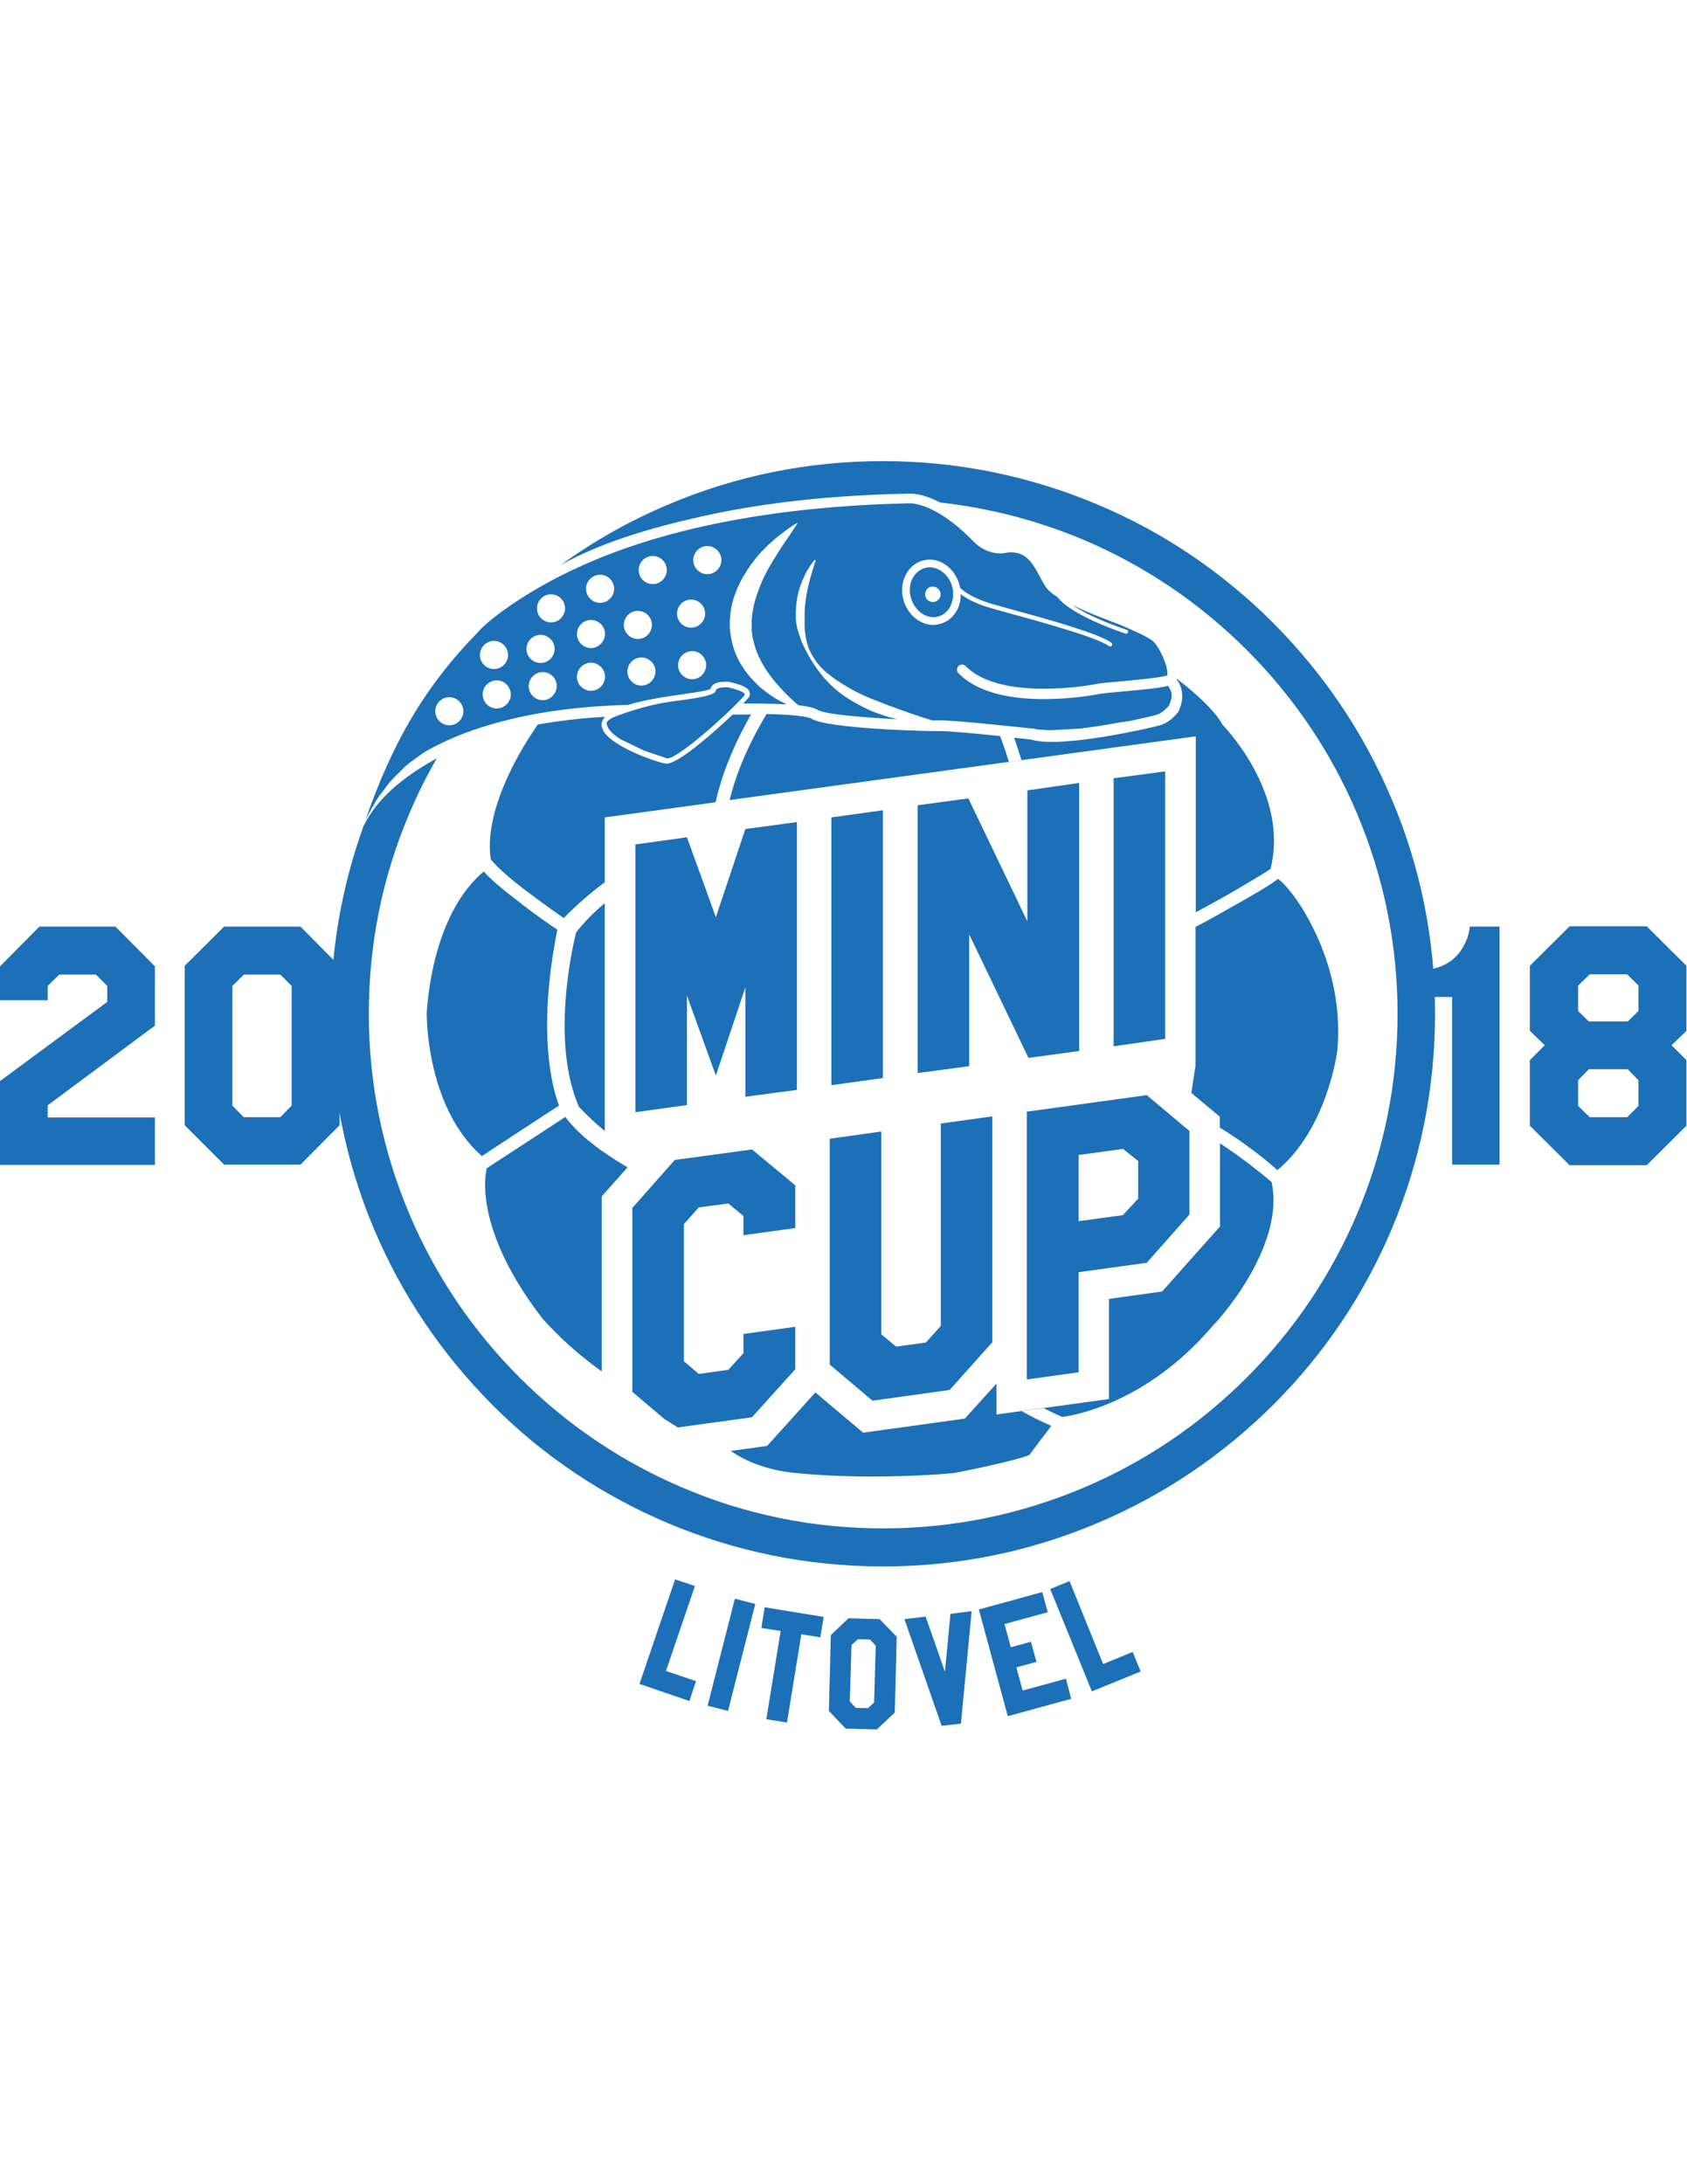 <?xml version="1.0" encoding="utf-8"?>
<!-- Generator: Adobe Illustrator 18.0.0, SVG Export Plug-In . SVG Version: 6.00 Build 0)  -->
<!DOCTYPE svg PUBLIC "-//W3C//DTD SVG 1.1//EN" "http://www.w3.org/Graphics/SVG/1.1/DTD/svg11.dtd">
<svg version="1.1" id="Layer_1" xmlns="http://www.w3.org/2000/svg" xmlns:xlink="http://www.w3.org/1999/xlink" x="0px" y="0px"
	 viewBox="0 0 612 792" enable-background="new 0 0 612 792" xml:space="preserve">
<g id="logo">
	<g id="obruc_x5F_a_x5F_text">
		<g id="_x32_018">
			<g>
				<path fill="#1C70B7" d="M38.9,363.3v-5.8l-4.1-4.1H21.5l-4.2,4.1v5.2H0v-12.3L14.3,336h27.6l14.3,14.4v21.5l-38.9,28.9v4.4h38.9
					v17.2H0V392L38.9,363.3z"/>
			</g>
			<g>
				<path fill="#1C70B7" d="M123.2,350.3V408L109,422.3H81.3L67,408v-57.8L81.3,336H109L123.2,350.3z M84.3,357.5v43.4l4.1,4.2h13.3
					l4.1-4.2v-43.4l-4.1-4.1H88.5L84.3,357.5z"/>
			</g>
			<g>
				<path fill="#1C70B7" d="M544,422.3h-17.2v-60.8h-7.1v-10.1l0.6-0.2c3.9-1,6.8-2.9,8.9-5.5c2.1-2.7,3.4-5.6,3.9-8.8l0.1-0.9H544
					V422.3L544,422.3z"/>
			</g>
			<path fill="#1C70B7" d="M555,408.2v-23.8l5.4-5.4l-5.4-5.2v-23.6l14.4-14.3h28l14.4,14.3v23.6l-5.4,5.2l5.4,5.4v23.8l-14.4,14.3
				h-28L555,408.2z M590.5,370.4l3.9-3.8v-9.2l-4.1-4.1h-13.6l-4.2,4.1v9.2l3.9,3.8H590.5z M576.7,405.1h13.6l4.1-4.1v-9.3l-3.9-4
				h-14.1l-3.9,4v9.3L576.7,405.1z"/>
		</g>
		<path id="litovel" fill="#1C70B7" d="M250.1,616.8l-18.1-6.2l12.9-37.9l7.2,2.4l-10.5,30.8l10.9,3.7L250.1,616.8z M266.6,579.7
			l7.4,1.9l-9.9,38.8l-7.4-1.9L266.6,579.7z M297.6,593.7l-6.9-1.1l-5.2,32l-7.5-1.2l5.2-32l-7-1.1l1.2-7.5l21.4,3.5L297.6,593.7z
			 M318.1,627.1l-11.3-0.3l-6.1-6.4l0.7-27.5l6.4-6.1l11.3,0.3l6.2,6.4l-0.7,27.5L318.1,627.1z M317.1,617.3l0.6-20.6l-2.1-2.2
			l-4.4-0.1l-2.3,2.1l-0.6,20.5l2.2,2.3l4.4,0.1L317.1,617.3z M352.5,584.2l-3.9,40.8l-7,0.8l-13.5-38.7l7.7-0.9l7,20l2-21
			L352.5,584.2z M388.6,616l-23,6.3l-10.5-38.7l23-6.3l2,7.3l-15.7,4.3l2.3,8.4l7.3-2l2,7.3l-7.3,2l2.3,8.4l15.7-4.3L388.6,616z
			 M413.8,606.1l-17.7,7.2L381,576.2l7-2.9l12.2,30.1l10.7-4.4L413.8,606.1z"/>
		<path id="obruc" fill="#1C70B7" d="M504.8,289.6c-10.1-23.9-24.6-45.3-42.9-63.7c-18.4-18.4-39.8-32.9-63.6-42.9
			c-24.7-10.4-50.9-15.8-78-15.8s-53.3,5.3-78,15.8c-13.8,5.8-26.9,13.2-38.9,21.9c1-0.6,2-1.1,3.1-1.7c13.8-7.1,30.3-12,48.3-16
			c22.4-5,47.6-7.7,75-8.2c0.8,0,4.8-0.2,11.2,3.2c17.9,2,35.3,6.5,52,13.5c22.2,9.4,42.2,22.9,59.3,40c17.2,17.2,30.6,37.1,40,59.3
			c9.7,23,14.7,47.4,14.7,72.6c0,25.2-4.9,49.6-14.7,72.6c-9.4,22.2-22.9,42.2-40,59.3c-17.2,17.2-37.1,30.6-59.3,40
			c-23,9.7-47.4,14.7-72.6,14.7c-25.2,0-49.6-4.9-72.6-14.7c-22.2-9.4-42.2-22.9-59.3-40s-30.6-37.1-40-59.3
			c-9.7-23-14.7-47.4-14.7-72.6c0-25.2,4.9-49.6,14.7-72.6c2.9-6.9,6.3-13.6,9.9-20c-0.2,0.1-0.5,0.2-0.7,0.4
			c-11.5,6.4-21,14.2-25.8,24.1c-7.9,21.8-11.9,44.7-11.9,68.2c0,27,5.3,53.3,15.7,78c10.1,23.9,24.6,45.3,42.9,63.7
			s39.8,32.8,63.7,42.9c24.7,10.4,50.9,15.7,78,15.7s53.2-5.3,78-15.8c23.9-10.1,45.3-24.6,63.7-42.9c18.4-18.4,32.8-39.8,42.9-63.7
			c10.4-24.7,15.7-50.9,15.7-78S515.3,314.2,504.8,289.6z"/>
	</g>
	<g id="mic">
		<path fill="#1C70B7" d="M461.3,428.6c-2.1-1.8-10.1-8.4-18.7-14v30.1l-21,23.6l-19.3,2.7v36.3l-40.8,5.6v-11.2L350,514.4
			l-36.9,5.1l-17.3-14.6l-17.5,19.4l-18.2,2.5l0,0l5-0.7c6.2,4.3,13.7,6.9,22.4,7.9c8.6,0.9,18.3,1.4,28.7,1.4
			c16.1,0,28.8-1.1,30.1-1.3c9-1.7,23.7-5,27.1-6.5l8-10.6c-0.1,0-0.2-0.1-0.3-0.1c-3.9-1.7-7.4-3.5-10.6-5.3l7.9-1.1
			c3.4,1.7,5.9,2.9,7,3.3c3.7-0.5,30.4-4.7,54.5-33l0.1-0.1C440.5,480.4,466.5,452.6,461.3,428.6z"/>
		<path fill="#1C70B7" d="M463.4,424.3c18.1-15,21.7-42.9,21.7-43.2c1.8-18.2-3.5-33.8-8.3-43.7c-5.3-11-11-17.3-13.2-18.7
			c-2.7,2.2-9.8,6.3-17,10.3c-3.7,2.1-8.9,5.1-12.9,7.1v50.3l-1.5,9.9l10.3,8.6v4C452.2,414.7,460.3,421.5,463.4,424.3z"/>
		<path fill="#1C70B7" d="M219.4,410.1v-82.6c-3.9,3.2-7.4,6.8-10.4,10.6c-1.4,5.7-9.2,39.6,1,63.2
			C211,402.4,214.2,405.8,219.4,410.1z"/>
		<path fill="#1C70B7" d="M213,493.3c1.6,1.3,3.4,2.6,5.3,4v-63.5l10.6-11.9l-1.2,1.4c-9.1-5.3-17.7-11.6-22.6-18.3l-28.5,18.6
			c-0.4,1.7-1.2,6.5,0.1,13.8c1.5,8.6,6.2,22.8,20.1,40.7C197.2,478.5,203.4,485.8,213,493.3z"/>
		<path fill="#1C70B7" d="M174.8,419.2l23.5-15.4l4.5-2.9c-2.3-6-8.1-26.3-0.6-63.8c-2.6-1.7-8.6-5.8-14.6-10.6
			c-5-3.8-9.7-7.7-12.1-10.5c-1.8,1.5-5.1,4.6-8.4,9.6c-8.6,13.2-11.4,29.8-12.3,41.4l0,0.6C154.8,371.5,155.6,402.3,174.8,419.2z"
			/>
		<path fill="#1C70B7" d="M271.5,259.1c-2,0-3.9,0-5.7,0c-7.5,7.1-19.8,17.8-23.9,17.8c-0.1,0-0.3,0-0.4,0
			c-3.4-0.5-22-6.9-23.2-13.4c-0.2-1,0-2.3,1.2-3.6c-7,0.4-14.7,1.2-22.6,2.5c-0.6,0.1-1.2,0.2-1.8,0.3
			c-10.6,15.4-14.8,27.4-16.4,35c-1.6,7.8-0.9,12.6-0.6,14c2.9,3.4,7.5,7.3,12.2,10.9c4,3,8.7,6.5,14.2,10.3
			c4.8-4.9,9.8-9.2,14.9-13v-23.5l40.2-5.5c2.7-12.2,8-23.4,12.9-31.9C272.2,259.1,271.8,259.1,271.5,259.1z"/>
		<path fill="#1C70B7" d="M443.6,262.9l-0.2-0.2l-0.1-0.3c-2.6-4.5-8.8-10.5-16.3-16.2c0,0.1-0.1,0.2-0.1,0.3
			c0.5,0.6,1.1,1.4,1.4,2.5c0.7,1.9,0.8,4,0.2,6.3c-0.2,0.8-0.6,1.7-0.9,2.6l-0.1,0.2l-0.1,0.1c-0.1,0.1-1.7,2.3-4.1,3.7
			c-0.6,0.4-1.2,0.6-1.9,0.9c-0.8,0.3-3.1,0.8-6,1.5c-7.4,1.6-32.1,6.7-41.2,3.9c-1.8-0.2-4-0.5-6.3-0.7c0.9,2.6,1.8,5.3,2.7,8.2
			l-4.6,0.6c-0.9-3.1-2-6.3-3.2-9.4c-9.4-1-19.6-1.9-22.3-1.8c-3.1,0.1-40.8-0.8-46.3-4.6c-0.2-0.1-2.4-1.3-16.1-1.6
			c-4.9,8.1-10.5,19.2-13.4,31.2L433.8,267v63.8c4.1-2.2,8.1-4.4,11.8-6.5c6.9-4,13.4-7.9,15.3-9.2
			C467.9,287.6,443.8,263.2,443.6,262.9z"/>
	</g>
	<g id="minicup_x5F_text">
		<polygon fill="#1C70B7" points="341.3,480.8 335.9,486.8 325.1,488.3 319.7,483.8 319.7,410.3 301,412.9 301,494.8 316.5,507.9 
			344.5,504 360,486.7 360,404.8 341.3,407.4 		"/>
		<polygon fill="#1C70B7" points="351.6,338.8 373.1,383.6 391.5,381.1 391.5,283.9 372.7,286.6 372.7,334.1 351.3,289.5 332.9,292 
			332.9,389.1 351.6,386.6 		"/>
		<polygon fill="#1C70B7" points="320.3,293.8 301.6,296.4 301.6,393.5 320.3,390.9 		"/>
		<polygon fill="#1C70B7" points="244.8,420.6 229.4,438 229.4,504.7 241.1,514.6 245.9,517.6 272.8,513.9 288.5,496.5 288.5,481.1 
			269.7,483.7 269.7,490.7 264.2,496.7 253.5,498.2 248.1,493.6 248.1,443.9 253.5,437.8 264.2,436.4 269.7,440.9 269.7,447.9 
			288.5,445.3 288.5,429.8 272.8,416.8 		"/>
		<polygon fill="#1C70B7" points="259.7,332.6 249.2,303.6 230.5,306.2 230.5,403.3 249.2,400.7 249.2,361 259.7,390 270.4,358 
			270.4,397.7 289.1,395.2 289.1,298.1 270.4,300.6 		"/>
		<polygon fill="#1C70B7" points="422.7,279.7 404,282.2 404,379.4 422.7,376.7 		"/>
		<path fill="#1C70B7" d="M416,397.1l-43.5,6v97.1l18.8-2.6v-36.3l24.7-3.4l15.5-17.5v-30.3L416,397.1z M412.9,434.6l-5.5,6
			l-16.1,2.2v-24l16.1-2.2l5.5,4.4V434.6z"/>
	</g>
	<g id="ryba">
		<path id="ploutev" fill="#1C70B7" d="M257.1,264.6c2.1-1.8,4.1-3.7,6-5.4l3.9-3.8c1.7-1.7,2.9-2.9,3.1-3.4
			c0.1-0.2,0.1-0.3,0.1-0.3c-0.3-0.7-2.1-1.5-5.4-2.3c-0.3-0.1-0.6-0.1-0.7-0.2c-0.1,0-0.5,0-0.9,0c-1.6,0-3.4,0.3-3.5,1.2
			c-0.2,1.7-6.3,2.7-14.8,3.8c-11.6,1.4-22.4,5.9-22.4,5.9c-3.4,1.7-2.3,2.6-2.2,3c0.3,1.4,2,3.2,4.9,5l8.5,4.1l8.3,2.8l1.1-0.2
			C244.5,274.3,248.4,272.1,257.1,264.6z"/>
		<path fill="#1C70B7" d="M424.7,250.4c-0.3-0.7-0.7-1.3-1-1.7c-2.9,0.8-8.6,1.3-16,2c-4.2,0.4-8.2,0.7-9.6,1.1h0
			c-0.7,0.1-9.2,1.7-19.3,1.7c-10.9,0-23.7-1.8-31.1-9.4c-0.7-0.7-0.7-1.9,0-2.6c0.7-0.7,1.9-0.7,2.6,0c12.8,13,46,6.8,47,6.6
			c1.7-0.4,5.6-0.7,10.1-1.1c5.9-0.6,14.1-1.3,16-2.1c0.2-0.3,0.3-2.2-1.1-5.7c-1.2-3-2.9-5.7-3.9-6.6c-1.7-1.6-8.6-4.6-12.4-6.2
			c-1.5-0.6-10.1-3.6-17.1-7.1c3.4,2.3,9.5,5.6,19.9,9.1c0.4,0.1,0.6,0.5,0.4,0.9c-0.1,0.3-0.4,0.5-0.6,0.5c-0.1,0-0.1,0-0.2,0
			c-18.3-6.3-23.5-11.5-24.8-13.3c-1.7-1.1-3.1-2.2-3.8-3.1c-0.9-1.2-1.7-2.6-2.5-4.2c-2.7-5-5.4-10.3-13.2-8.6c0,0,0,0-0.1,0
			c-0.2,0-5.8,0.9-10.9-4.3c-13.9-14.4-23.1-13.8-23.2-13.8c0,0-0.1,0-0.2,0c-33.6,0.7-82.1,5.3-121.4,23.9
			c-18.8,8.8-31.6,18.9-34.8,22.7l-0.5,0.5c0,0,0.2-0.3,0.6-0.6c-19.9,20.3-31.5,40.9-41.1,68.6c0.1-0.3,0.3-0.6,0.4-0.8
			c0,0,0-0.1,0.1-0.2c0.1-0.3,0.2-0.6,0.4-0.8c0,0,0-0.1,0.1-0.2c0.1-0.3,0.3-0.5,0.4-0.8c0,0,0-0.1,0.1-0.1
			c0.6-1.1,1.2-2.3,1.9-3.4c0,0,0.1-0.1,0.1-0.2c0.1-0.2,0.3-0.5,0.4-0.7c0-0.1,0.1-0.2,0.2-0.3c0.1-0.2,0.3-0.4,0.4-0.6
			c0-0.1,0.1-0.2,0.2-0.3c0.1-0.2,0.3-0.4,0.4-0.6c0-0.1,0.1-0.2,0.2-0.3c0.1-0.2,0.3-0.4,0.5-0.6l0,0c0.4-0.5,0.7-1,1.1-1.4
			c0.1-0.1,0.1-0.2,0.2-0.3c0.1-0.2,0.3-0.4,0.4-0.6c0.1-0.1,0.2-0.2,0.3-0.4c0.1-0.2,0.3-0.3,0.4-0.5c0.1-0.1,0.2-0.3,0.3-0.4
			c0.1-0.2,0.3-0.3,0.4-0.5c0.1-0.1,0.2-0.3,0.4-0.4s0.3-0.3,0.4-0.5c0.1-0.1,0.3-0.3,0.4-0.4c0.1-0.1,0.3-0.3,0.4-0.4
			c0.3-0.3,0.5-0.6,0.8-0.8c0.1-0.1,0.2-0.2,0.4-0.4c0.2-0.1,0.3-0.3,0.5-0.5c0.1-0.1,0.3-0.2,0.4-0.4c0.2-0.1,0.3-0.3,0.5-0.5
			c0.1-0.1,0.3-0.2,0.4-0.4c0.2-0.1,0.3-0.3,0.5-0.5c0.1-0.1,0.3-0.2,0.4-0.4c0.2-0.1,0.4-0.3,0.6-0.5c0.1-0.1,0.3-0.2,0.4-0.3
			c0.2-0.2,0.5-0.4,0.7-0.6c0.1,0,0.2-0.1,0.2-0.2c0.3-0.2,0.6-0.5,1-0.7c0.1-0.1,0.2-0.1,0.3-0.2c0.2-0.2,0.5-0.3,0.7-0.5
			c0.1-0.1,0.3-0.2,0.4-0.3c0.2-0.1,0.5-0.3,0.7-0.5c0.1-0.1,0.3-0.2,0.4-0.3c0.2-0.1,0.5-0.3,0.7-0.5c0.1-0.1,0.3-0.2,0.4-0.3
			c0.3-0.1,0.5-0.3,0.8-0.5c0.1-0.1,0.2-0.1,0.4-0.2c0.4-0.2,0.8-0.5,1.2-0.7c10.9-6,24.5-10.4,40.6-13.2
			c11.4-1.9,22.4-2.7,31.5-2.9c6.3-2,14-3,20-3.9c4.2-0.6,9-1.3,9.9-1.9c0.2-1.1,1.2-2.6,5.3-2.6c0.7,0,1.2,0,1.2,0l0.2,0
			c0.1,0,0.4,0.1,0.7,0.2c2.9,0.7,6,1.6,6.7,3.4c0.2,0.5,0.3,1.1-0.2,2c-0.2,0.3-1,1.1-2.1,2.3c0.5,0,1,0,1.5,0
			c6.2,0,10.9,0.1,14.3,0.3c-0.5-0.2-1.1-0.5-1.6-0.8c-1.5-0.7-3.1-1.7-4.8-2.9c-1.7-1.2-3.5-2.6-5.2-4.4c-1.7-1.7-3.4-3.8-4.8-6.1
			c-0.7-1.1-1.4-2.4-1.9-3.7c-0.3-0.6-0.6-1.3-0.8-2c-0.2-0.7-0.5-1.4-0.6-2.1c-0.4-1.4-0.6-2.9-0.8-4.4c-0.2-1.5-0.2-3-0.1-4.5
			c0.2-3,0.7-5.9,1.7-8.6c0.5-1.3,1-2.7,1.6-3.9c0.3-0.6,0.6-1.2,0.9-1.8s0.6-1.2,1-1.7c1.3-2.3,2.8-4.3,4.3-6.2
			c0.4-0.5,0.7-0.9,1.1-1.3c0.4-0.4,0.7-0.9,1.1-1.2c0.8-0.8,1.5-1.6,2.3-2.3c1.5-1.4,2.9-2.6,4.2-3.6s2.4-1.8,3.4-2.5
			c0.5-0.3,0.9-0.6,1.3-0.9c0.4-0.2,0.7-0.5,1-0.6c0.6-0.3,0.8-0.5,0.8-0.5s-0.2,0.3-0.5,0.8c-0.3,0.6-0.9,1.3-1.5,2.3
			c-0.6,1-1.4,2.1-2.3,3.4c-0.5,0.6-0.9,1.4-1.4,2.1c-0.5,0.7-1,1.5-1.5,2.3c-1.1,1.7-2.1,3.4-3.2,5.3c-1.1,1.9-2.1,3.9-3,6
			c-0.2,0.5-0.4,1.1-0.6,1.6c-0.2,0.6-0.4,1.1-0.6,1.6c-0.2,0.6-0.4,1.1-0.6,1.7c-0.2,0.6-0.3,1.1-0.5,1.7c-0.6,2.3-1,4.6-1.1,6.8
			c0,1.1,0,2.3,0,3.4c0,0.6,0.1,1.1,0.2,1.7c0.1,0.6,0.1,1.1,0.3,1.7c0.5,2.2,1.1,4.3,2.1,6.3c0.9,2,2,3.9,3.2,5.6
			c1.2,1.7,2.4,3.3,3.7,4.7c2.5,2.9,4.9,5.1,6.6,6.6c0.3,0.2,0.6,0.5,0.8,0.7c5.1,0.6,6.3,1.3,6.8,1.6c2.4,1.7,17.2,2.9,29.1,3.5
			c-0.4-0.1-0.8-0.2-1.2-0.3c-1.1-0.3-2.3-0.6-3.5-1c-2.4-0.8-4.9-1.7-7.4-3c-2.5-1.2-5-2.7-7.4-4.3c-2.4-1.7-4.6-3.7-6.6-5.9
			c-2-2.3-3.7-4.6-5.2-7.1c-0.7-1.2-1.4-2.5-2.1-3.8c-0.3-0.6-0.6-1.3-0.9-1.9c-0.3-0.6-0.6-1.3-0.8-2c-1-2.6-1.7-5.3-1.7-7.9
			c-0.1-2.6,0.2-5.1,0.6-7.3s1.1-4.1,1.8-5.8c0.7-1.7,1.4-3.1,2.1-4.2s1.2-1.9,1.7-2.5c0.4-0.6,0.7-0.8,0.7-0.8l0.3,0.2
			c0,0-0.1,0.3-0.3,1c-0.2,0.6-0.5,1.6-0.9,2.8c-0.7,2.4-1.7,5.8-2.3,9.9c-0.1,1-0.3,2.1-0.4,3.2c-0.1,1.1-0.1,2.3-0.1,3.4
			c0,1.2,0,2.4,0,3.6c0,1.2,0.2,2.5,0.4,3.8c0.4,2.6,1.3,5.2,2.9,7.6c1.5,2.4,3.4,4.5,5.7,6.2c0.6,0.5,1.1,0.8,1.7,1.3
			c0.6,0.4,1.1,0.8,1.7,1.1c1.1,0.8,2.3,1.5,3.5,2.2c2.4,1.4,4.8,2.6,7.2,3.6c2.4,1,4.8,1.9,7.1,2.8c1.1,0.4,2.3,0.8,3.3,1.2
			c1.1,0.4,2.1,0.7,3.1,1.1c1,0.4,2,0.7,2.9,1c0.9,0.3,1.8,0.6,2.6,0.9s1.6,0.5,2.3,0.7c0.6,0.2,1.2,0.4,1.7,0.6c1,0,1.8,0,2.4,0
			c5.1-0.2,33.2,2.9,34.4,3h0.2l0.2,0c0.2,0,0.4,0.1,0.6,0.2c0.2,0,0.4,0.1,0.6,0.1l4.4,0.3l10.7-0.6l0,0c4.6-0.5,9.6-1.3,14.5-2.2
			h0c0.5-0.1,0.9-0.2,1.3-0.2c0,0,0.1,0,0.2,0c0.4-0.1,0.8-0.1,1.2-0.2c0.1,0,0.2,0,0.2,0c0.4-0.1,0.7-0.1,1.1-0.2
			c0.1,0,0.2,0,0.4-0.1c0.3,0,0.6-0.1,1-0.2c0.1,0,0.3,0,0.4-0.1c0.3,0,0.6-0.1,0.8-0.2c0.2,0,0.4-0.1,0.6-0.1
			c0.5-0.1,0.9-0.2,1.3-0.3c3.3-0.7,5.1-1.2,5.6-1.4c0.4-0.1,0.8-0.3,1.1-0.6c1.5-0.9,2.6-2.2,2.9-2.6c0.3-0.6,0.5-1.2,0.6-1.7
			C425.2,253,425.2,251.6,424.7,250.4z M163,263c-2.8,0-5.1-2.3-5.1-5.1s2.3-5.1,5.1-5.1s5.1,2.3,5.1,5.1S165.8,263,163,263z
			 M179.2,232.4c2.8,0,5.1,2.3,5.1,5.1s-2.3,5.1-5.1,5.1s-5.1-2.3-5.1-5.1C174.1,234.7,176.4,232.4,179.2,232.4z M180.2,256.9
			c-2.8,0-5.1-2.3-5.1-5.1s2.3-5.1,5.1-5.1s5.1,2.3,5.1,5.1S183,256.9,180.2,256.9z M196.1,230.2c2.8,0,5.1,2.3,5.1,5.1
			s-2.3,5.1-5.1,5.1s-5.1-2.3-5.1-5.1S193.3,230.2,196.1,230.2z M196.9,253.9c-2.8,0-5.1-2.3-5.1-5.1s2.3-5.1,5.1-5.1
			c2.8,0,5.1,2.3,5.1,5.1C201.9,251.6,199.6,253.9,196.9,253.9z M199.9,225.7c-2.8,0-5.1-2.3-5.1-5.1s2.3-5.1,5.1-5.1
			s5.1,2.3,5.1,5.1S202.6,225.7,199.9,225.7z M214.4,250.5c-2.8,0-5.1-2.3-5.1-5.1s2.3-5.1,5.1-5.1s5.1,2.3,5.1,5.1
			S217.1,250.5,214.4,250.5z M214.4,235c-2.8,0-5.1-2.3-5.1-5.1s2.3-5.1,5.1-5.1s5.1,2.3,5.1,5.1C219.4,232.7,217.1,235,214.4,235z
			 M217.7,218.6c-2.8,0-5.1-2.3-5.1-5.1s2.3-5.1,5.1-5.1s5.1,2.3,5.1,5.1S220.5,218.6,217.7,218.6z M231.4,221.5
			c2.8,0,5.1,2.3,5.1,5.1s-2.3,5.1-5.1,5.1s-5.1-2.3-5.1-5.1S228.6,221.5,231.4,221.5z M232.7,248.6c-2.8,0-5.1-2.3-5.1-5.1
			s2.3-5.1,5.1-5.1s5.1,2.3,5.1,5.1C237.7,246.3,235.5,248.6,232.7,248.6z M236.8,211.8c-2.8,0-5.1-2.3-5.1-5.1s2.3-5.1,5.1-5.1
			c2.8,0,5.1,2.3,5.1,5.1S239.6,211.8,236.8,211.8z M250.7,217.4c2.8,0,5.1,2.3,5.1,5.1c0,2.8-2.3,5.1-5.1,5.1s-5.1-2.3-5.1-5.1
			C245.6,219.7,247.9,217.4,250.7,217.4z M251.1,246.3c-2.8,0-5.1-2.3-5.1-5.1s2.3-5.1,5.1-5.1s5.1,2.3,5.1,5.1
			C256.1,244,253.9,246.3,251.1,246.3z M256.6,208.2c-2.8,0-5.1-2.3-5.1-5.1s2.3-5.1,5.1-5.1c2.8,0,5.1,2.3,5.1,5.1
			S259.4,208.2,256.6,208.2z M341.2,226.2c-0.9,0.2-1.7,0.4-2.6,0.4c-4.8,0-9.3-3.7-10.8-8.9c-0.9-3-0.7-6.2,0.6-8.9
			c1.3-2.8,3.5-4.7,6.2-5.5c0.9-0.2,1.7-0.4,2.6-0.4c4.8,0,9.3,3.7,10.8,8.9c0.1,0.4,0.2,0.8,0.3,1.3c1.5,1.5,4.8,3.9,11.6,5.9
			c1.8,0.5,4.1,1.1,6.8,1.9c12.9,3.5,32.3,8.9,36.5,12.2c0.3,0.2,0.4,0.7,0.1,1c-0.1,0.2-0.3,0.3-0.6,0.3c-0.1,0-0.3,0-0.4-0.1
			c-4-3.1-24-8.6-36-11.9c-2.7-0.7-5-1.4-6.8-1.9c-5.7-1.6-9.1-3.6-11-5.1C348.7,220.3,345.8,224.9,341.2,226.2z"/>
		<path fill="#1C70B7" d="M345.4,212.6c-1.2-4.1-4.6-6.9-8.2-6.9c-0.6,0-1.2,0.1-1.8,0.3c-2,0.6-3.5,2-4.5,4c-1,2.1-1.1,4.6-0.4,6.9
			c1.2,4.1,4.6,6.9,8.2,6.9c0.6,0,1.2-0.1,1.8-0.3C344.5,222.4,346.7,217.4,345.4,212.6z M339.2,218.2c-1.5,0.4-3.1-0.5-3.5-1.9
			c-0.4-1.5,0.5-3.1,1.9-3.5c1.5-0.4,3.1,0.5,3.5,1.9C341.6,216.2,340.7,217.7,339.2,218.2z"/>
	</g>
</g>
</svg>

